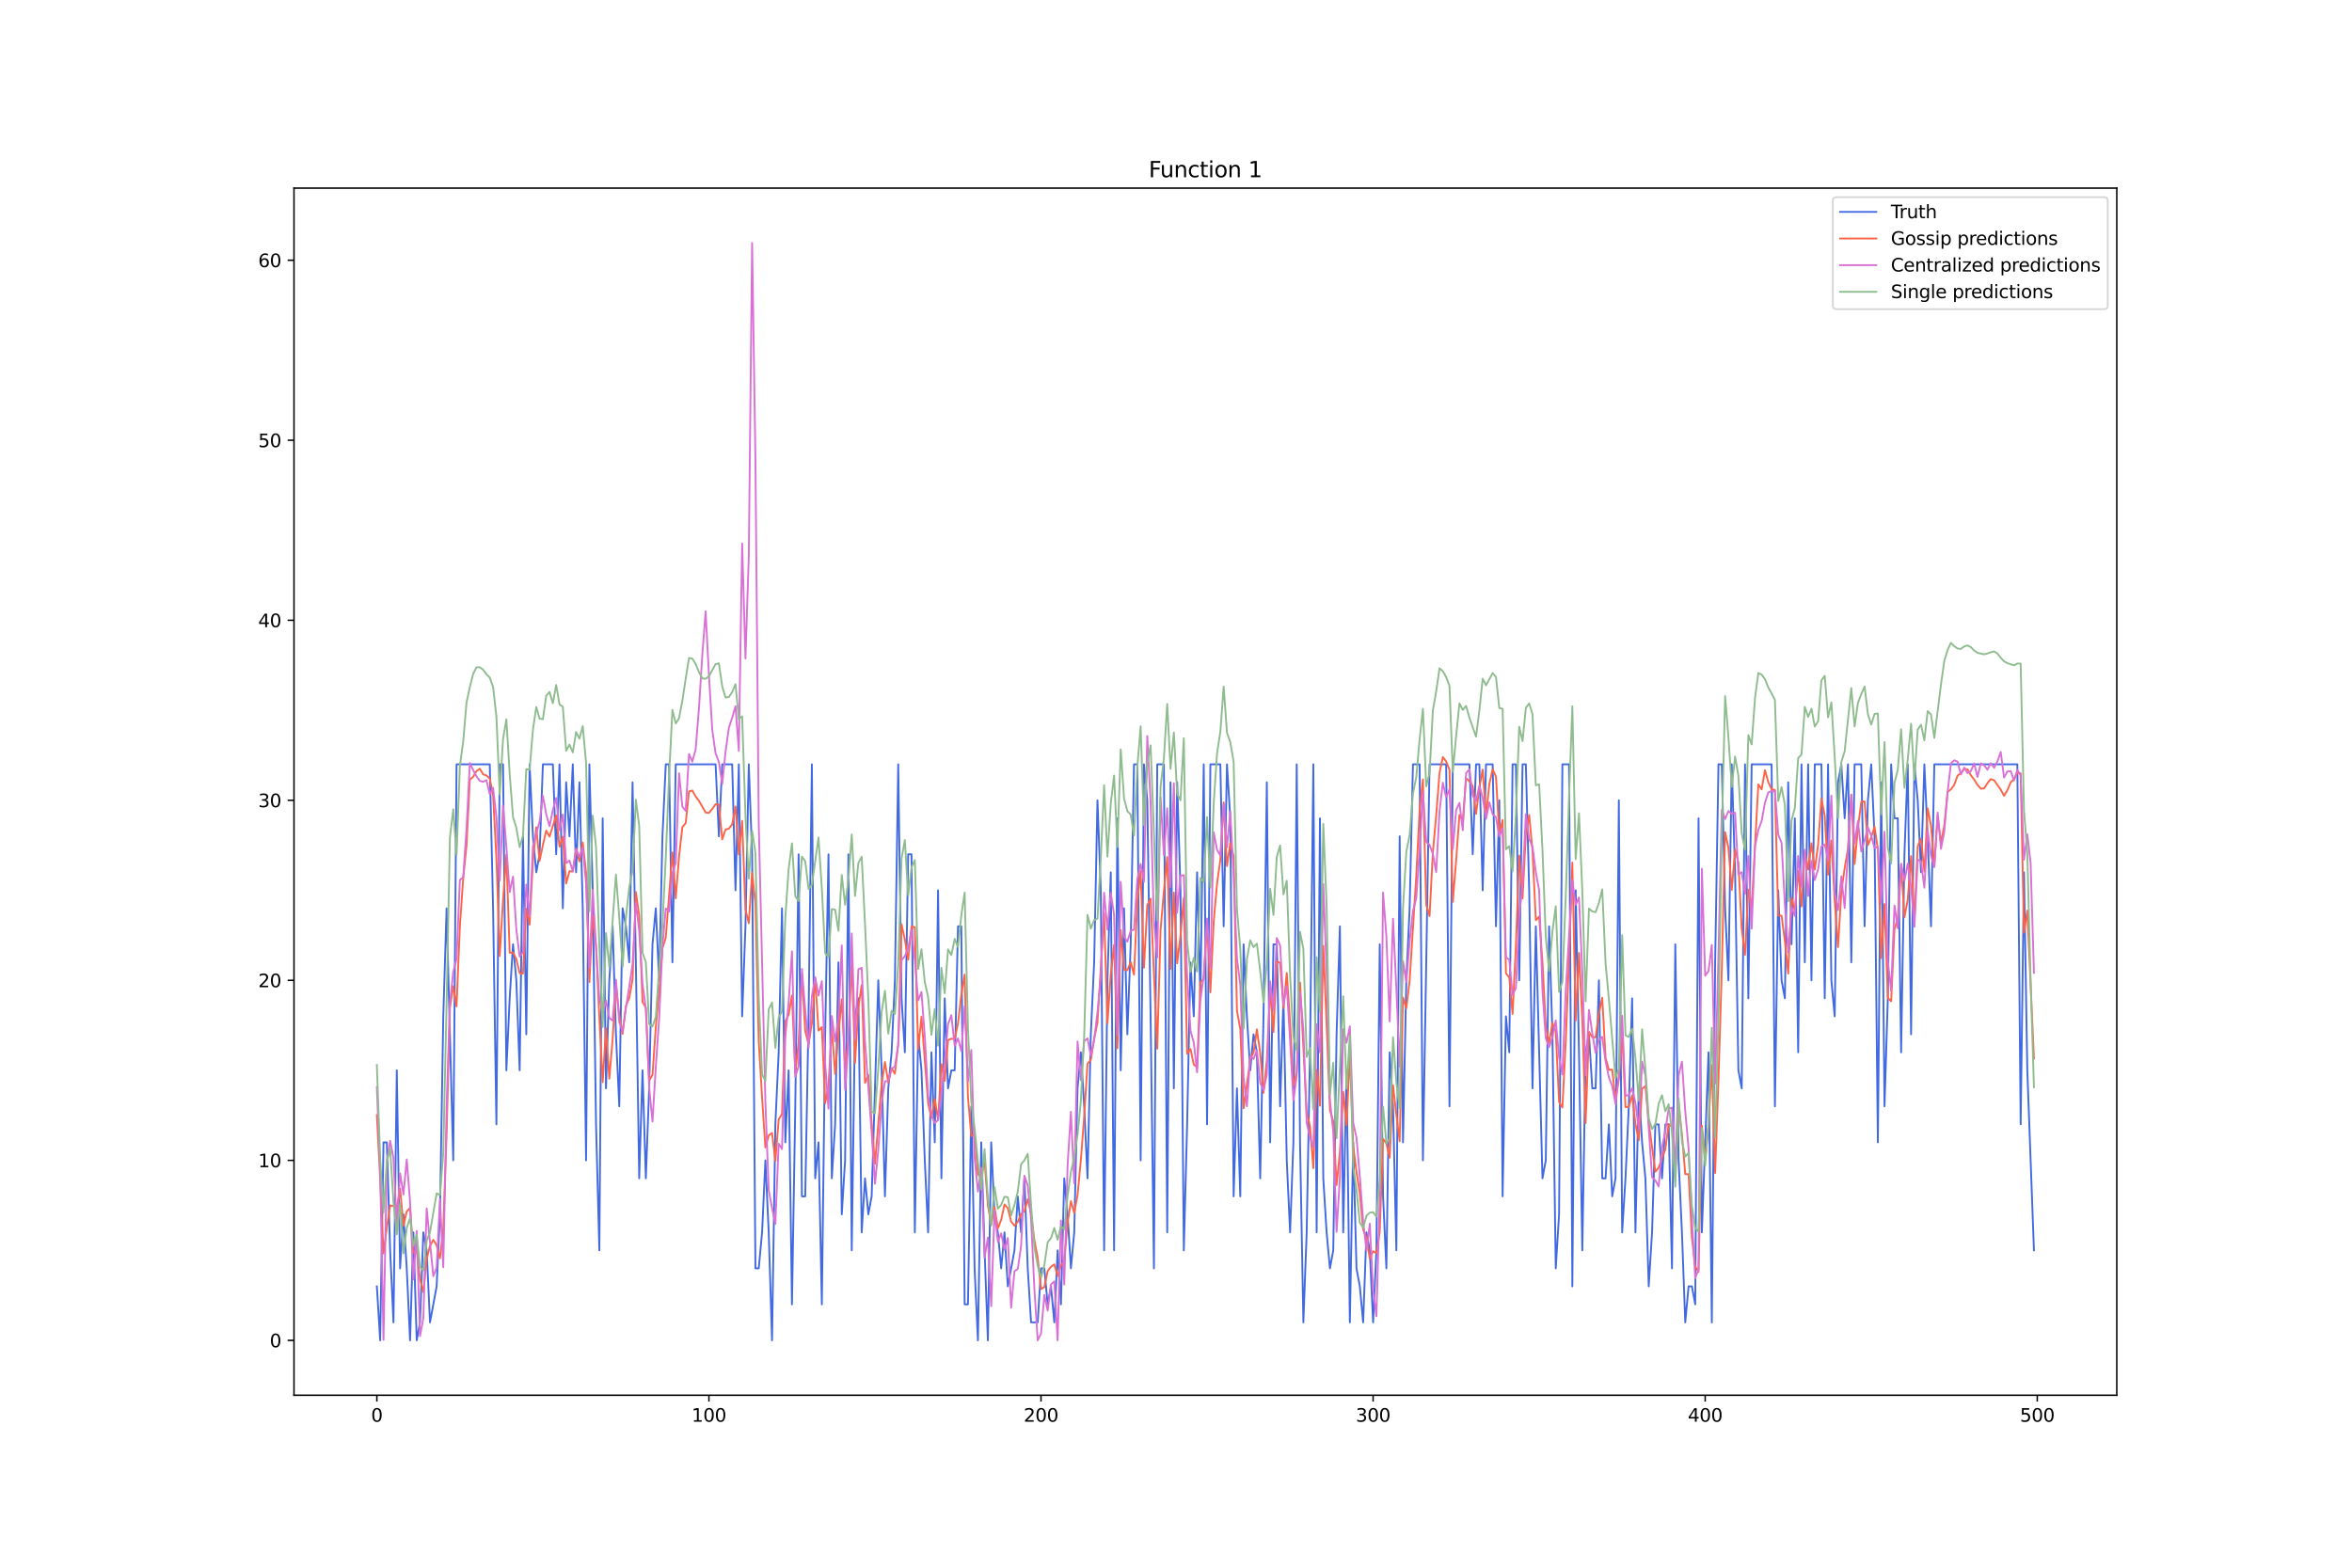 <?xml version="1.0" encoding="utf-8" standalone="no"?>
<!DOCTYPE svg PUBLIC "-//W3C//DTD SVG 1.1//EN"
  "http://www.w3.org/Graphics/SVG/1.1/DTD/svg11.dtd">
<svg xmlns:xlink="http://www.w3.org/1999/xlink" width="1296pt" height="864pt" viewBox="0 0 1296 864" xmlns="http://www.w3.org/2000/svg" version="1.1">
 <defs>
  <style type="text/css">*{stroke-linejoin: round; stroke-linecap: butt}</style>
 </defs>
 <g id="figure_1">
  <g id="patch_1">
   <path d="M 0 864 
L 1296 864 
L 1296 0 
L 0 0 
z
" style="fill: #ffffff"/>
  </g>
  <g id="axes_1">
   <g id="patch_2">
    <path d="M 162 768.96 
L 1166.4 768.96 
L 1166.4 103.68 
L 162 103.68 
z
" style="fill: #ffffff"/>
   </g>
   <g id="matplotlib.axis_1">
    <g id="xtick_1">
     <g id="line2d_1">
      <defs>
       <path id="mcbf60f863b" d="M 0 0 
L 0 3.5 
" style="stroke: #000000; stroke-width: 0.8"/>
      </defs>
      <g>
       <use xlink:href="#mcbf60f863b" x="207.655" y="768.96" style="stroke: #000000; stroke-width: 0.8"/>
      </g>
     </g>
     <g id="text_1">
      <!-- 0 -->
      <g transform="translate(204.473 783.558) scale(0.1 -0.1)">
       <defs>
        <path id="DejaVuSans-30" d="M 2034 4250 
Q 1547 4250 1301 3770 
Q 1056 3291 1056 2328 
Q 1056 1369 1301 889 
Q 1547 409 2034 409 
Q 2525 409 2770 889 
Q 3016 1369 3016 2328 
Q 3016 3291 2770 3770 
Q 2525 4250 2034 4250 
z
M 2034 4750 
Q 2819 4750 3233 4129 
Q 3647 3509 3647 2328 
Q 3647 1150 3233 529 
Q 2819 -91 2034 -91 
Q 1250 -91 836 529 
Q 422 1150 422 2328 
Q 422 3509 836 4129 
Q 1250 4750 2034 4750 
z
" transform="scale(0.016)"/>
       </defs>
       <use xlink:href="#DejaVuSans-30"/>
      </g>
     </g>
    </g>
    <g id="xtick_2">
     <g id="line2d_2">
      <g>
       <use xlink:href="#mcbf60f863b" x="390.639" y="768.96" style="stroke: #000000; stroke-width: 0.8"/>
      </g>
     </g>
     <g id="text_2">
      <!-- 100 -->
      <g transform="translate(381.095 783.558) scale(0.1 -0.1)">
       <defs>
        <path id="DejaVuSans-31" d="M 794 531 
L 1825 531 
L 1825 4091 
L 703 3866 
L 703 4441 
L 1819 4666 
L 2450 4666 
L 2450 531 
L 3481 531 
L 3481 0 
L 794 0 
L 794 531 
z
" transform="scale(0.016)"/>
       </defs>
       <use xlink:href="#DejaVuSans-31"/>
       <use xlink:href="#DejaVuSans-30" x="63.623"/>
       <use xlink:href="#DejaVuSans-30" x="127.246"/>
      </g>
     </g>
    </g>
    <g id="xtick_3">
     <g id="line2d_3">
      <g>
       <use xlink:href="#mcbf60f863b" x="573.623" y="768.96" style="stroke: #000000; stroke-width: 0.8"/>
      </g>
     </g>
     <g id="text_3">
      <!-- 200 -->
      <g transform="translate(564.079 783.558) scale(0.1 -0.1)">
       <defs>
        <path id="DejaVuSans-32" d="M 1228 531 
L 3431 531 
L 3431 0 
L 469 0 
L 469 531 
Q 828 903 1448 1529 
Q 2069 2156 2228 2338 
Q 2531 2678 2651 2914 
Q 2772 3150 2772 3378 
Q 2772 3750 2511 3984 
Q 2250 4219 1831 4219 
Q 1534 4219 1204 4116 
Q 875 4013 500 3803 
L 500 4441 
Q 881 4594 1212 4672 
Q 1544 4750 1819 4750 
Q 2544 4750 2975 4387 
Q 3406 4025 3406 3419 
Q 3406 3131 3298 2873 
Q 3191 2616 2906 2266 
Q 2828 2175 2409 1742 
Q 1991 1309 1228 531 
z
" transform="scale(0.016)"/>
       </defs>
       <use xlink:href="#DejaVuSans-32"/>
       <use xlink:href="#DejaVuSans-30" x="63.623"/>
       <use xlink:href="#DejaVuSans-30" x="127.246"/>
      </g>
     </g>
    </g>
    <g id="xtick_4">
     <g id="line2d_4">
      <g>
       <use xlink:href="#mcbf60f863b" x="756.607" y="768.96" style="stroke: #000000; stroke-width: 0.8"/>
      </g>
     </g>
     <g id="text_4">
      <!-- 300 -->
      <g transform="translate(747.063 783.558) scale(0.1 -0.1)">
       <defs>
        <path id="DejaVuSans-33" d="M 2597 2516 
Q 3050 2419 3304 2112 
Q 3559 1806 3559 1356 
Q 3559 666 3084 287 
Q 2609 -91 1734 -91 
Q 1441 -91 1130 -33 
Q 819 25 488 141 
L 488 750 
Q 750 597 1062 519 
Q 1375 441 1716 441 
Q 2309 441 2620 675 
Q 2931 909 2931 1356 
Q 2931 1769 2642 2001 
Q 2353 2234 1838 2234 
L 1294 2234 
L 1294 2753 
L 1863 2753 
Q 2328 2753 2575 2939 
Q 2822 3125 2822 3475 
Q 2822 3834 2567 4026 
Q 2313 4219 1838 4219 
Q 1578 4219 1281 4162 
Q 984 4106 628 3988 
L 628 4550 
Q 988 4650 1302 4700 
Q 1616 4750 1894 4750 
Q 2613 4750 3031 4423 
Q 3450 4097 3450 3541 
Q 3450 3153 3228 2886 
Q 3006 2619 2597 2516 
z
" transform="scale(0.016)"/>
       </defs>
       <use xlink:href="#DejaVuSans-33"/>
       <use xlink:href="#DejaVuSans-30" x="63.623"/>
       <use xlink:href="#DejaVuSans-30" x="127.246"/>
      </g>
     </g>
    </g>
    <g id="xtick_5">
     <g id="line2d_5">
      <g>
       <use xlink:href="#mcbf60f863b" x="939.591" y="768.96" style="stroke: #000000; stroke-width: 0.8"/>
      </g>
     </g>
     <g id="text_5">
      <!-- 400 -->
      <g transform="translate(930.047 783.558) scale(0.1 -0.1)">
       <defs>
        <path id="DejaVuSans-34" d="M 2419 4116 
L 825 1625 
L 2419 1625 
L 2419 4116 
z
M 2253 4666 
L 3047 4666 
L 3047 1625 
L 3713 1625 
L 3713 1100 
L 3047 1100 
L 3047 0 
L 2419 0 
L 2419 1100 
L 313 1100 
L 313 1709 
L 2253 4666 
z
" transform="scale(0.016)"/>
       </defs>
       <use xlink:href="#DejaVuSans-34"/>
       <use xlink:href="#DejaVuSans-30" x="63.623"/>
       <use xlink:href="#DejaVuSans-30" x="127.246"/>
      </g>
     </g>
    </g>
    <g id="xtick_6">
     <g id="line2d_6">
      <g>
       <use xlink:href="#mcbf60f863b" x="1122.575" y="768.96" style="stroke: #000000; stroke-width: 0.8"/>
      </g>
     </g>
     <g id="text_6">
      <!-- 500 -->
      <g transform="translate(1113.032 783.558) scale(0.1 -0.1)">
       <defs>
        <path id="DejaVuSans-35" d="M 691 4666 
L 3169 4666 
L 3169 4134 
L 1269 4134 
L 1269 2991 
Q 1406 3038 1543 3061 
Q 1681 3084 1819 3084 
Q 2600 3084 3056 2656 
Q 3513 2228 3513 1497 
Q 3513 744 3044 326 
Q 2575 -91 1722 -91 
Q 1428 -91 1123 -41 
Q 819 9 494 109 
L 494 744 
Q 775 591 1075 516 
Q 1375 441 1709 441 
Q 2250 441 2565 725 
Q 2881 1009 2881 1497 
Q 2881 1984 2565 2268 
Q 2250 2553 1709 2553 
Q 1456 2553 1204 2497 
Q 953 2441 691 2322 
L 691 4666 
z
" transform="scale(0.016)"/>
       </defs>
       <use xlink:href="#DejaVuSans-35"/>
       <use xlink:href="#DejaVuSans-30" x="63.623"/>
       <use xlink:href="#DejaVuSans-30" x="127.246"/>
      </g>
     </g>
    </g>
   </g>
   <g id="matplotlib.axis_2">
    <g id="ytick_1">
     <g id="line2d_7">
      <defs>
       <path id="m502f77b3e2" d="M 0 0 
L -3.5 0 
" style="stroke: #000000; stroke-width: 0.8"/>
      </defs>
      <g>
       <use xlink:href="#m502f77b3e2" x="162" y="738.72" style="stroke: #000000; stroke-width: 0.8"/>
      </g>
     </g>
     <g id="text_7">
      <!-- 0 -->
      <g transform="translate(148.637 742.519) scale(0.1 -0.1)">
       <use xlink:href="#DejaVuSans-30"/>
      </g>
     </g>
    </g>
    <g id="ytick_2">
     <g id="line2d_8">
      <g>
       <use xlink:href="#m502f77b3e2" x="162" y="639.504" style="stroke: #000000; stroke-width: 0.8"/>
      </g>
     </g>
     <g id="text_8">
      <!-- 10 -->
      <g transform="translate(142.275 643.303) scale(0.1 -0.1)">
       <use xlink:href="#DejaVuSans-31"/>
       <use xlink:href="#DejaVuSans-30" x="63.623"/>
      </g>
     </g>
    </g>
    <g id="ytick_3">
     <g id="line2d_9">
      <g>
       <use xlink:href="#m502f77b3e2" x="162" y="540.288" style="stroke: #000000; stroke-width: 0.8"/>
      </g>
     </g>
     <g id="text_9">
      <!-- 20 -->
      <g transform="translate(142.275 544.087) scale(0.1 -0.1)">
       <use xlink:href="#DejaVuSans-32"/>
       <use xlink:href="#DejaVuSans-30" x="63.623"/>
      </g>
     </g>
    </g>
    <g id="ytick_4">
     <g id="line2d_10">
      <g>
       <use xlink:href="#m502f77b3e2" x="162" y="441.072" style="stroke: #000000; stroke-width: 0.8"/>
      </g>
     </g>
     <g id="text_10">
      <!-- 30 -->
      <g transform="translate(142.275 444.871) scale(0.1 -0.1)">
       <use xlink:href="#DejaVuSans-33"/>
       <use xlink:href="#DejaVuSans-30" x="63.623"/>
      </g>
     </g>
    </g>
    <g id="ytick_5">
     <g id="line2d_11">
      <g>
       <use xlink:href="#m502f77b3e2" x="162" y="341.856" style="stroke: #000000; stroke-width: 0.8"/>
      </g>
     </g>
     <g id="text_11">
      <!-- 40 -->
      <g transform="translate(142.275 345.655) scale(0.1 -0.1)">
       <use xlink:href="#DejaVuSans-34"/>
       <use xlink:href="#DejaVuSans-30" x="63.623"/>
      </g>
     </g>
    </g>
    <g id="ytick_6">
     <g id="line2d_12">
      <g>
       <use xlink:href="#m502f77b3e2" x="162" y="242.64" style="stroke: #000000; stroke-width: 0.8"/>
      </g>
     </g>
     <g id="text_12">
      <!-- 50 -->
      <g transform="translate(142.275 246.439) scale(0.1 -0.1)">
       <use xlink:href="#DejaVuSans-35"/>
       <use xlink:href="#DejaVuSans-30" x="63.623"/>
      </g>
     </g>
    </g>
    <g id="ytick_7">
     <g id="line2d_13">
      <g>
       <use xlink:href="#m502f77b3e2" x="162" y="143.424" style="stroke: #000000; stroke-width: 0.8"/>
      </g>
     </g>
     <g id="text_13">
      <!-- 60 -->
      <g transform="translate(142.275 147.223) scale(0.1 -0.1)">
       <defs>
        <path id="DejaVuSans-36" d="M 2113 2584 
Q 1688 2584 1439 2293 
Q 1191 2003 1191 1497 
Q 1191 994 1439 701 
Q 1688 409 2113 409 
Q 2538 409 2786 701 
Q 3034 994 3034 1497 
Q 3034 2003 2786 2293 
Q 2538 2584 2113 2584 
z
M 3366 4563 
L 3366 3988 
Q 3128 4100 2886 4159 
Q 2644 4219 2406 4219 
Q 1781 4219 1451 3797 
Q 1122 3375 1075 2522 
Q 1259 2794 1537 2939 
Q 1816 3084 2150 3084 
Q 2853 3084 3261 2657 
Q 3669 2231 3669 1497 
Q 3669 778 3244 343 
Q 2819 -91 2113 -91 
Q 1303 -91 875 529 
Q 447 1150 447 2328 
Q 447 3434 972 4092 
Q 1497 4750 2381 4750 
Q 2619 4750 2861 4703 
Q 3103 4656 3366 4563 
z
" transform="scale(0.016)"/>
       </defs>
       <use xlink:href="#DejaVuSans-36"/>
       <use xlink:href="#DejaVuSans-30" x="63.623"/>
      </g>
     </g>
    </g>
   </g>
   <g id="line2d_14">
    <path d="M 207.655 708.955 
L 209.484 738.72 
L 211.314 629.582 
L 213.144 629.582 
L 214.974 689.112 
L 216.804 728.798 
L 218.634 589.896 
L 220.463 699.034 
L 222.293 669.269 
L 224.123 699.034 
L 225.953 738.72 
L 227.783 679.19 
L 229.613 738.72 
L 231.442 728.798 
L 233.272 679.19 
L 235.102 689.112 
L 236.932 728.798 
L 240.592 708.955 
L 242.422 669.269 
L 244.251 560.131 
L 246.081 500.602 
L 249.741 639.504 
L 251.571 421.229 
L 269.869 421.229 
L 271.699 500.602 
L 273.529 619.661 
L 275.359 421.229 
L 277.189 421.229 
L 279.018 589.896 
L 280.848 550.21 
L 282.678 520.445 
L 284.508 540.288 
L 286.338 589.896 
L 288.168 460.915 
L 289.997 570.053 
L 291.827 421.229 
L 293.657 460.915 
L 295.487 480.758 
L 297.317 470.837 
L 299.147 421.229 
L 304.636 421.229 
L 306.466 470.837 
L 308.296 421.229 
L 310.126 500.602 
L 311.956 431.15 
L 313.785 460.915 
L 315.615 421.229 
L 317.445 480.758 
L 319.275 431.15 
L 321.105 500.602 
L 322.935 639.504 
L 324.764 421.229 
L 326.594 490.68 
L 328.424 619.661 
L 330.254 689.112 
L 332.084 450.994 
L 333.914 599.818 
L 335.743 540.288 
L 337.573 510.523 
L 339.403 570.053 
L 341.233 609.739 
L 343.063 500.602 
L 344.893 510.523 
L 346.723 530.366 
L 348.552 431.15 
L 350.382 530.366 
L 352.212 649.426 
L 354.042 589.896 
L 355.872 649.426 
L 357.702 599.818 
L 359.531 520.445 
L 361.361 500.602 
L 363.191 540.288 
L 365.021 460.915 
L 366.851 421.229 
L 368.681 421.229 
L 370.51 530.366 
L 372.34 421.229 
L 394.298 421.229 
L 396.128 460.915 
L 397.958 421.229 
L 403.448 421.229 
L 405.277 490.68 
L 407.107 421.229 
L 408.937 560.131 
L 410.767 510.523 
L 412.597 421.229 
L 414.427 470.837 
L 416.256 699.034 
L 418.086 699.034 
L 419.916 679.19 
L 421.746 639.504 
L 423.576 679.19 
L 425.406 738.72 
L 427.236 619.661 
L 429.065 579.974 
L 430.895 500.602 
L 432.725 629.582 
L 434.555 589.896 
L 436.385 718.877 
L 438.215 609.739 
L 440.044 470.837 
L 441.874 659.347 
L 443.704 659.347 
L 445.534 560.131 
L 447.364 421.229 
L 449.194 649.426 
L 451.023 629.582 
L 452.853 718.877 
L 454.683 570.053 
L 456.513 470.837 
L 458.343 649.426 
L 460.173 619.661 
L 462.003 530.366 
L 463.832 669.269 
L 465.662 639.504 
L 467.492 470.837 
L 469.322 689.112 
L 471.152 560.131 
L 472.982 550.21 
L 474.811 679.19 
L 476.641 649.426 
L 478.471 669.269 
L 480.301 659.347 
L 483.961 540.288 
L 485.79 589.896 
L 487.62 659.347 
L 489.45 599.818 
L 491.28 579.974 
L 493.11 540.288 
L 494.94 421.229 
L 496.77 550.21 
L 498.599 579.974 
L 500.429 470.837 
L 502.259 470.837 
L 504.089 679.19 
L 505.919 570.053 
L 507.749 589.896 
L 509.578 639.504 
L 511.408 679.19 
L 513.238 579.974 
L 515.068 629.582 
L 516.898 490.68 
L 518.728 649.426 
L 520.557 550.21 
L 522.387 599.818 
L 524.217 589.896 
L 526.047 589.896 
L 527.877 510.523 
L 529.707 510.523 
L 531.536 718.877 
L 533.366 718.877 
L 535.196 609.739 
L 537.026 699.034 
L 538.856 738.72 
L 540.686 629.582 
L 542.516 689.112 
L 544.345 738.72 
L 546.175 629.582 
L 548.005 669.269 
L 549.835 679.19 
L 551.665 699.034 
L 553.495 679.19 
L 555.324 708.955 
L 558.984 689.112 
L 560.814 659.347 
L 562.644 679.19 
L 564.474 649.426 
L 566.303 699.034 
L 568.133 728.798 
L 571.793 728.798 
L 573.623 699.034 
L 575.453 699.034 
L 577.283 718.877 
L 579.112 708.955 
L 580.942 728.798 
L 582.772 689.112 
L 584.602 718.877 
L 586.432 649.426 
L 588.262 669.269 
L 590.091 699.034 
L 591.921 679.19 
L 593.751 599.818 
L 595.581 579.974 
L 597.411 609.739 
L 599.241 649.426 
L 601.07 570.053 
L 602.9 530.366 
L 604.73 441.072 
L 606.56 490.68 
L 608.39 689.112 
L 610.22 540.288 
L 612.05 480.758 
L 613.879 689.112 
L 615.709 450.994 
L 617.539 589.896 
L 619.369 500.602 
L 621.199 570.053 
L 623.029 520.445 
L 624.858 421.229 
L 626.688 421.229 
L 628.518 639.504 
L 630.348 421.229 
L 632.178 441.072 
L 634.008 560.131 
L 635.837 699.034 
L 637.667 421.229 
L 641.327 421.229 
L 643.157 679.19 
L 644.987 431.15 
L 646.817 599.818 
L 648.646 431.15 
L 650.476 490.68 
L 652.306 689.112 
L 654.136 619.661 
L 655.966 530.366 
L 657.796 560.131 
L 659.625 480.758 
L 661.455 550.21 
L 663.285 421.229 
L 665.115 619.661 
L 666.945 421.229 
L 672.434 421.229 
L 674.264 510.523 
L 676.094 421.229 
L 677.924 450.994 
L 679.754 659.347 
L 681.583 599.818 
L 683.413 659.347 
L 685.243 520.445 
L 687.073 560.131 
L 688.903 589.896 
L 690.733 570.053 
L 692.563 579.974 
L 694.392 649.426 
L 696.222 560.131 
L 698.052 431.15 
L 699.882 629.582 
L 701.712 520.445 
L 703.542 520.445 
L 705.371 609.739 
L 707.201 550.21 
L 709.031 639.504 
L 710.861 679.19 
L 712.691 629.582 
L 714.521 421.229 
L 716.35 629.582 
L 718.18 728.798 
L 720.01 679.19 
L 721.84 579.974 
L 723.67 421.229 
L 725.5 679.19 
L 727.33 450.994 
L 729.159 649.426 
L 730.989 679.19 
L 732.819 699.034 
L 734.649 689.112 
L 736.479 570.053 
L 738.309 510.523 
L 740.138 679.19 
L 741.968 589.896 
L 743.798 728.798 
L 745.628 629.582 
L 747.458 699.034 
L 749.288 708.955 
L 751.117 728.798 
L 752.947 679.19 
L 754.777 689.112 
L 756.607 728.798 
L 758.437 689.112 
L 760.267 520.445 
L 762.097 659.347 
L 763.926 699.034 
L 765.756 579.974 
L 767.586 609.739 
L 769.416 689.112 
L 771.246 460.915 
L 773.076 629.582 
L 774.905 540.288 
L 776.735 500.602 
L 778.565 421.229 
L 782.225 421.229 
L 784.055 639.504 
L 787.714 421.229 
L 796.864 421.229 
L 798.693 609.739 
L 800.523 421.229 
L 809.672 421.229 
L 811.502 470.837 
L 813.332 421.229 
L 815.162 421.229 
L 816.992 490.68 
L 818.822 421.229 
L 822.481 421.229 
L 824.311 510.523 
L 826.141 441.072 
L 827.971 659.347 
L 829.801 560.131 
L 831.63 579.974 
L 833.46 421.229 
L 835.29 421.229 
L 837.12 540.288 
L 838.95 421.229 
L 840.78 421.229 
L 842.61 490.68 
L 844.439 599.818 
L 846.269 510.523 
L 849.929 649.426 
L 851.759 639.504 
L 853.589 510.523 
L 855.418 570.053 
L 857.248 699.034 
L 859.078 669.269 
L 860.908 421.229 
L 864.568 421.229 
L 866.397 708.955 
L 868.227 490.68 
L 870.057 579.974 
L 871.887 689.112 
L 873.717 579.974 
L 875.547 570.053 
L 877.377 599.818 
L 879.206 599.818 
L 881.036 540.288 
L 882.866 649.426 
L 884.696 649.426 
L 886.526 619.661 
L 888.356 659.347 
L 890.185 649.426 
L 892.015 441.072 
L 893.845 679.19 
L 895.675 649.426 
L 897.505 609.739 
L 899.335 550.21 
L 901.164 679.19 
L 902.994 599.818 
L 904.824 629.582 
L 906.654 649.426 
L 908.484 708.955 
L 910.314 679.19 
L 912.144 619.661 
L 913.973 619.661 
L 915.803 649.426 
L 917.633 619.661 
L 919.463 619.661 
L 921.293 699.034 
L 923.123 520.445 
L 924.952 639.504 
L 926.782 679.19 
L 928.612 728.798 
L 930.442 708.955 
L 932.272 708.955 
L 934.102 718.877 
L 935.931 450.994 
L 937.761 679.19 
L 941.421 579.974 
L 943.251 728.798 
L 945.081 530.366 
L 946.911 421.229 
L 948.74 421.229 
L 950.57 500.602 
L 952.4 540.288 
L 954.23 421.229 
L 956.06 480.758 
L 957.89 589.896 
L 959.719 599.818 
L 961.549 421.229 
L 963.379 550.21 
L 965.209 421.229 
L 976.188 421.229 
L 978.018 609.739 
L 979.848 490.68 
L 981.678 540.288 
L 983.507 550.21 
L 985.337 431.15 
L 987.167 520.445 
L 988.997 450.994 
L 990.827 579.974 
L 992.657 421.229 
L 994.486 530.366 
L 996.316 421.229 
L 998.146 540.288 
L 999.976 421.229 
L 1003.636 421.229 
L 1005.465 550.21 
L 1007.295 421.229 
L 1009.125 540.288 
L 1010.955 560.131 
L 1012.785 431.15 
L 1014.615 421.229 
L 1016.444 450.994 
L 1018.274 421.229 
L 1020.104 530.366 
L 1021.934 421.229 
L 1025.594 421.229 
L 1027.424 510.523 
L 1029.253 441.072 
L 1031.083 421.229 
L 1032.913 460.915 
L 1034.743 629.582 
L 1036.573 431.15 
L 1038.403 609.739 
L 1040.232 550.21 
L 1042.062 421.229 
L 1043.892 450.994 
L 1045.722 450.994 
L 1047.552 579.974 
L 1049.382 470.837 
L 1051.211 421.229 
L 1053.041 570.053 
L 1054.871 421.229 
L 1056.701 441.072 
L 1058.531 480.758 
L 1060.361 421.229 
L 1062.191 460.915 
L 1064.02 510.523 
L 1065.85 421.229 
L 1111.596 421.229 
L 1113.426 619.661 
L 1115.256 480.758 
L 1117.086 589.896 
L 1120.745 689.112 
L 1120.745 689.112 
" clip-path="url(#paa449680e5)" style="fill: none; stroke: #4169e1; stroke-linecap: square"/>
   </g>
   <g id="line2d_15">
    <path d="M 207.655 614.547 
L 209.484 649.629 
L 211.314 690.83 
L 213.144 676.743 
L 214.974 664.358 
L 216.804 664.707 
L 218.634 665.681 
L 220.463 655.169 
L 222.293 675.47 
L 224.123 667.717 
L 225.953 665.64 
L 227.783 690.462 
L 229.613 688.999 
L 231.442 704.911 
L 233.272 712.081 
L 235.102 693.815 
L 236.932 686.619 
L 238.762 683.312 
L 240.592 686.287 
L 242.422 693.453 
L 244.251 676.868 
L 246.081 624.831 
L 247.911 555.342 
L 249.741 543.499 
L 251.571 554.636 
L 253.401 510.386 
L 255.23 484.168 
L 257.06 466.218 
L 258.89 429.59 
L 260.72 428.147 
L 262.55 424.963 
L 264.38 423.661 
L 266.209 426.752 
L 268.039 427.398 
L 269.869 429.022 
L 271.699 438.34 
L 273.529 472.621 
L 275.359 526.889 
L 277.189 496.034 
L 279.018 470.986 
L 280.848 525.093 
L 282.678 524.97 
L 284.508 528.602 
L 286.338 536.327 
L 288.168 536.568 
L 289.997 500.851 
L 291.827 509.579 
L 293.657 474.356 
L 295.487 455.957 
L 297.317 474.537 
L 299.147 465.665 
L 300.976 457.742 
L 302.806 461.093 
L 306.466 449.392 
L 308.296 466.627 
L 310.126 461.081 
L 311.956 486.97 
L 313.785 480.127 
L 315.615 480.353 
L 317.445 467.63 
L 319.275 474.762 
L 321.105 464.36 
L 322.935 480.867 
L 324.764 541.242 
L 326.594 504.797 
L 328.424 521.064 
L 330.254 561.075 
L 332.084 596.417 
L 333.914 566.684 
L 335.743 594.531 
L 337.573 572.556 
L 339.403 542.607 
L 341.233 559.646 
L 343.063 569.771 
L 344.893 554.395 
L 346.723 550.067 
L 348.552 539.857 
L 350.382 491.61 
L 352.212 504.585 
L 354.042 552.126 
L 355.872 555.423 
L 357.702 595.549 
L 359.531 592.398 
L 361.361 566.087 
L 363.191 546.243 
L 365.021 522.595 
L 366.851 516.804 
L 370.51 469.839 
L 372.34 495.118 
L 374.17 472.049 
L 376 455.859 
L 377.83 453.69 
L 379.66 436.198 
L 381.489 435.649 
L 383.319 438.961 
L 385.149 441.389 
L 388.809 447.814 
L 390.639 448.036 
L 392.469 445.842 
L 394.298 443.229 
L 396.128 443.445 
L 397.958 462.577 
L 399.788 457.129 
L 401.618 456.686 
L 403.448 454.341 
L 405.277 444.451 
L 407.107 470.958 
L 408.937 452.393 
L 410.767 501.273 
L 412.597 508.83 
L 414.427 480.962 
L 416.256 497.92 
L 418.086 574.206 
L 419.916 604.892 
L 421.746 632.402 
L 423.576 625.773 
L 425.406 624.415 
L 427.236 639.836 
L 429.065 616.951 
L 430.895 613.93 
L 432.725 562.848 
L 434.555 559.275 
L 436.385 548.687 
L 438.215 591.156 
L 440.044 574.718 
L 441.874 536.995 
L 443.704 568.361 
L 445.534 575.568 
L 447.364 563.786 
L 449.194 539.323 
L 451.023 568.036 
L 452.853 566.078 
L 454.683 608.025 
L 456.513 598.498 
L 458.343 566.506 
L 460.173 591.841 
L 462.003 569.464 
L 463.832 550.751 
L 465.662 588.564 
L 467.492 573.798 
L 469.322 528.864 
L 471.152 585.835 
L 472.982 555.047 
L 474.811 542.942 
L 476.641 596.798 
L 478.471 592.454 
L 480.301 619.314 
L 482.131 641.408 
L 485.79 597.392 
L 487.62 585.327 
L 489.45 596.665 
L 491.28 588.728 
L 493.11 591.813 
L 494.94 575.414 
L 496.77 509.49 
L 498.599 517.797 
L 500.429 528.907 
L 502.259 510.612 
L 504.089 511.01 
L 505.919 578.482 
L 507.749 560.371 
L 511.408 608.048 
L 513.238 616.178 
L 515.068 605.677 
L 516.898 617.216 
L 518.728 586.517 
L 520.557 595.719 
L 522.387 573.229 
L 524.217 572.467 
L 526.047 572.53 
L 527.877 564.049 
L 529.707 548.109 
L 531.536 537.144 
L 533.366 604.636 
L 535.196 626.113 
L 537.026 625.213 
L 538.856 647.302 
L 540.686 648.862 
L 542.516 639.644 
L 544.345 664.318 
L 546.175 675.071 
L 548.005 665.279 
L 549.835 676.995 
L 551.665 672.321 
L 553.495 663.79 
L 555.324 665.868 
L 557.154 673.181 
L 558.984 675.53 
L 560.814 673.435 
L 562.644 669.11 
L 564.474 667.525 
L 566.303 660.938 
L 568.133 668.677 
L 569.963 683.447 
L 571.793 693.112 
L 573.623 710.429 
L 575.453 709.394 
L 577.283 700.514 
L 579.112 698.164 
L 580.942 696.831 
L 582.772 703.225 
L 584.602 697.542 
L 586.432 694.788 
L 588.262 674.009 
L 590.091 661.985 
L 591.921 668.459 
L 593.751 658.692 
L 595.581 639.22 
L 597.411 615.244 
L 599.241 586.236 
L 601.07 584.2 
L 602.9 572.543 
L 604.73 563.56 
L 608.39 503.299 
L 610.22 564.066 
L 612.05 536.994 
L 613.879 520.716 
L 615.709 577.727 
L 617.539 512.586 
L 619.369 534.359 
L 621.199 534.754 
L 623.029 530.326 
L 624.858 537.21 
L 626.688 496.506 
L 628.518 480.082 
L 630.348 533.35 
L 632.178 498.83 
L 634.008 495.37 
L 637.667 578.01 
L 639.497 512.515 
L 641.327 491.025 
L 643.157 472.297 
L 644.987 534.028 
L 646.817 491.94 
L 648.646 530.93 
L 650.476 515.716 
L 652.306 494.683 
L 654.136 580.776 
L 655.966 578.106 
L 657.796 586.666 
L 659.625 588.259 
L 661.455 541.292 
L 663.285 539.81 
L 665.115 508.644 
L 666.945 546.915 
L 668.775 507.778 
L 670.604 487.138 
L 672.434 473.836 
L 674.264 442.225 
L 676.094 477.3 
L 677.924 464.587 
L 679.754 471.854 
L 681.583 557.008 
L 683.413 566.989 
L 685.243 610.811 
L 687.073 597.921 
L 688.903 583.602 
L 690.733 580.032 
L 692.563 567.298 
L 694.392 580.217 
L 696.222 602.294 
L 698.052 584.218 
L 699.882 545.563 
L 701.712 568.782 
L 703.542 529.841 
L 705.371 530.72 
L 707.201 555.608 
L 709.031 536.265 
L 710.861 563.603 
L 712.691 598.236 
L 714.521 591.095 
L 716.35 541.526 
L 720.01 612.871 
L 721.84 620.74 
L 723.67 643.816 
L 725.5 589.714 
L 727.33 609.392 
L 729.159 521.331 
L 730.989 564.281 
L 732.819 611.908 
L 734.649 618.01 
L 736.479 653.097 
L 738.309 634.974 
L 740.138 601.756 
L 741.968 620.133 
L 743.798 580.898 
L 745.628 631.467 
L 747.458 645.996 
L 749.288 657.576 
L 751.117 677.596 
L 752.947 682.145 
L 754.777 693.611 
L 756.607 689.596 
L 758.437 690.65 
L 760.267 678.803 
L 762.097 627.686 
L 763.926 630.18 
L 765.756 638.057 
L 767.586 598.157 
L 769.416 614.357 
L 771.246 629.032 
L 773.076 549.755 
L 774.905 555.673 
L 776.735 540.544 
L 780.395 482.701 
L 782.225 446.79 
L 784.055 429.551 
L 785.884 498.658 
L 787.714 504.899 
L 789.544 469.653 
L 791.374 449.355 
L 793.204 426.034 
L 795.034 417.255 
L 796.864 419.628 
L 798.693 424.274 
L 800.523 497.042 
L 802.353 474.379 
L 804.183 449.125 
L 806.013 452.146 
L 807.843 428.886 
L 809.672 430.547 
L 811.502 433.212 
L 813.332 448.506 
L 815.162 434.074 
L 816.992 424.087 
L 818.822 449.77 
L 820.651 432.169 
L 822.481 423.962 
L 824.311 428.051 
L 826.141 459.673 
L 827.971 451.902 
L 829.801 536.348 
L 831.63 538.769 
L 833.46 558.883 
L 835.29 521.323 
L 837.12 471.528 
L 838.95 495.176 
L 840.78 460.094 
L 842.61 449.181 
L 844.439 468.93 
L 846.269 507.138 
L 848.099 505.197 
L 849.929 530.167 
L 851.759 565.694 
L 853.589 574.749 
L 855.418 563.741 
L 857.248 568.391 
L 859.078 607.313 
L 860.908 610.398 
L 862.738 574.38 
L 864.568 528.538 
L 866.397 475.406 
L 868.227 562.471 
L 870.057 525.212 
L 871.887 561.683 
L 873.717 618.951 
L 875.547 568.65 
L 877.377 571.699 
L 879.206 571.657 
L 881.036 558.629 
L 882.866 549.901 
L 884.696 583.014 
L 886.526 589.644 
L 888.356 589.483 
L 890.185 606.304 
L 892.015 594.8 
L 893.845 569.145 
L 895.675 610.173 
L 897.505 609.96 
L 899.335 603.664 
L 901.164 619.431 
L 902.994 628.409 
L 904.824 600.056 
L 906.654 598.559 
L 908.484 618.581 
L 912.144 645.778 
L 913.973 643.466 
L 915.803 638.269 
L 917.633 633.408 
L 919.463 619.56 
L 921.293 620.952 
L 923.123 647.144 
L 924.952 608.355 
L 926.782 625.294 
L 928.612 647.108 
L 930.442 647.109 
L 932.272 682.129 
L 934.102 697.941 
L 935.931 701.043 
L 937.761 620.367 
L 939.591 639.224 
L 941.421 620.224 
L 943.251 587.013 
L 945.081 646.541 
L 946.911 594.821 
L 948.74 534.758 
L 950.57 458.636 
L 952.4 467.282 
L 954.23 490.424 
L 956.06 468.258 
L 957.89 475.276 
L 959.719 511.895 
L 961.549 526.286 
L 963.379 490.245 
L 965.209 500.058 
L 968.869 432.289 
L 970.698 435.053 
L 972.528 424.449 
L 974.358 431.02 
L 976.188 434.912 
L 978.018 435.432 
L 979.848 504.532 
L 981.678 504.666 
L 983.507 518.679 
L 985.337 536.589 
L 987.167 494.83 
L 988.997 501.93 
L 990.827 480.009 
L 992.657 499.496 
L 994.486 469.278 
L 996.316 479.169 
L 998.146 464.72 
L 999.976 479.174 
L 1001.806 465.742 
L 1003.636 440.172 
L 1005.465 449.433 
L 1007.295 482.057 
L 1009.125 463.195 
L 1010.955 496.603 
L 1012.785 521.981 
L 1014.615 491.472 
L 1016.444 478.45 
L 1018.274 467.727 
L 1020.104 437.91 
L 1021.934 476.174 
L 1023.764 456.265 
L 1025.594 441.895 
L 1027.424 441.73 
L 1029.253 465.775 
L 1031.083 461.363 
L 1032.913 455.651 
L 1034.743 468.049 
L 1036.573 528.085 
L 1038.403 498.247 
L 1040.232 550.053 
L 1042.062 551.813 
L 1043.892 512.151 
L 1045.722 506.219 
L 1047.552 476.63 
L 1049.382 505.502 
L 1051.211 495.782 
L 1053.041 471.766 
L 1054.871 507.491 
L 1056.701 466.326 
L 1058.531 462.317 
L 1060.361 480.345 
L 1062.191 445.519 
L 1064.02 455.063 
L 1065.85 477.44 
L 1067.68 449.542 
L 1069.51 464.339 
L 1071.34 454.937 
L 1073.17 436.378 
L 1074.999 435.073 
L 1076.829 432.52 
L 1078.659 427.483 
L 1080.489 426.084 
L 1082.319 423.805 
L 1084.149 423.989 
L 1085.978 427.279 
L 1087.808 429.596 
L 1089.638 432.564 
L 1091.468 434.667 
L 1093.298 434.497 
L 1095.128 431.651 
L 1096.958 429.376 
L 1098.787 430.013 
L 1102.447 435.197 
L 1104.277 438.593 
L 1106.107 435.528 
L 1107.937 431.16 
L 1109.766 429.445 
L 1111.596 426.115 
L 1113.426 426.177 
L 1115.256 514.076 
L 1117.086 501.831 
L 1120.745 583.413 
L 1120.745 583.413 
" clip-path="url(#paa449680e5)" style="fill: none; stroke: #ff6347; stroke-linecap: square"/>
   </g>
   <g id="line2d_16">
    <path d="M 207.655 599.205 
L 209.484 645.847 
L 211.314 738.438 
L 213.144 640.453 
L 214.974 628.748 
L 216.804 638.333 
L 218.634 674.865 
L 220.463 646.683 
L 222.293 658.363 
L 224.123 638.976 
L 225.953 662.263 
L 227.783 705.157 
L 229.613 678.381 
L 231.442 736.369 
L 233.272 726.408 
L 235.102 665.942 
L 238.762 703.331 
L 240.592 698.69 
L 242.422 660.865 
L 244.251 698.402 
L 246.081 610.281 
L 247.911 552.899 
L 249.741 535.699 
L 251.571 528.336 
L 253.401 484.949 
L 255.23 483.57 
L 257.06 456.941 
L 258.89 420.515 
L 260.72 424.381 
L 262.55 427.87 
L 264.38 430.367 
L 266.209 430.859 
L 268.039 429.979 
L 269.869 437.784 
L 271.699 434.16 
L 273.529 450.307 
L 275.359 485.269 
L 277.189 443.941 
L 279.018 466.727 
L 280.848 491.647 
L 282.678 483.096 
L 284.508 512.256 
L 286.338 527.135 
L 288.168 524.87 
L 289.997 487.542 
L 291.827 504.949 
L 293.657 466.458 
L 297.317 452.757 
L 299.147 438.634 
L 300.976 448.717 
L 302.806 455.383 
L 304.636 446.418 
L 306.466 439.802 
L 308.296 457.507 
L 310.126 448.878 
L 311.956 475.687 
L 313.785 474.252 
L 315.615 480.221 
L 317.445 467.942 
L 319.275 472.203 
L 321.105 467.218 
L 322.935 486.629 
L 324.764 533.37 
L 326.594 490.287 
L 328.424 521.763 
L 330.254 550.356 
L 332.084 558.679 
L 333.914 551.437 
L 335.743 561.014 
L 337.573 562.506 
L 339.403 539.956 
L 341.233 563.361 
L 343.063 568.555 
L 344.893 555.52 
L 346.723 543.865 
L 348.552 531.428 
L 350.382 497.529 
L 352.212 512.993 
L 354.042 542.149 
L 355.872 555.824 
L 357.702 599.314 
L 359.531 618.134 
L 361.361 587.967 
L 363.191 561.584 
L 365.021 521.635 
L 366.851 500.676 
L 368.681 502.4 
L 370.51 481.232 
L 372.34 475.641 
L 374.17 426.168 
L 376 444.563 
L 377.83 446.878 
L 379.66 415.533 
L 381.489 419.769 
L 383.319 412.984 
L 385.149 390.313 
L 386.979 361.075 
L 388.809 336.909 
L 390.639 372.194 
L 392.469 402.226 
L 394.298 415.201 
L 396.128 419.965 
L 397.958 432.089 
L 399.788 414.4 
L 401.618 401.188 
L 403.448 395.49 
L 405.277 389.162 
L 407.107 413.769 
L 408.937 299.593 
L 410.767 362.935 
L 412.597 306.742 
L 414.427 133.92 
L 416.256 253.162 
L 418.086 453.841 
L 421.746 607.05 
L 423.576 656.063 
L 425.406 665.757 
L 427.236 674.584 
L 429.065 630.33 
L 430.895 633.271 
L 432.725 571.492 
L 434.555 552.526 
L 436.385 524.277 
L 438.215 593.428 
L 440.044 587.663 
L 441.874 534.011 
L 443.704 556.558 
L 445.534 577.467 
L 447.364 549.232 
L 449.194 538.529 
L 451.023 548.693 
L 452.853 540.741 
L 454.683 586.166 
L 456.513 611.023 
L 458.343 559.944 
L 460.173 573.978 
L 462.003 560.545 
L 463.832 521.071 
L 465.662 600.652 
L 467.492 574.157 
L 469.322 514.474 
L 471.152 572.537 
L 472.982 534.152 
L 474.811 533.408 
L 476.641 574.129 
L 480.301 624.323 
L 482.131 652.407 
L 483.961 633.767 
L 485.79 608.064 
L 487.62 596.017 
L 489.45 595.629 
L 491.28 588.958 
L 493.11 587.928 
L 494.94 575.746 
L 496.77 529.264 
L 498.599 526.986 
L 500.429 522.489 
L 502.259 512.498 
L 504.089 529.228 
L 505.919 551.381 
L 507.749 546.716 
L 509.578 571.003 
L 511.408 603.781 
L 513.238 614.322 
L 515.068 618.959 
L 516.898 617.305 
L 518.728 602.256 
L 520.557 584.934 
L 522.387 564.42 
L 524.217 559.453 
L 526.047 576.419 
L 527.877 572.289 
L 529.707 579.316 
L 531.536 554.535 
L 533.366 596.061 
L 535.196 578.662 
L 537.026 637.973 
L 538.856 656.727 
L 540.686 643.616 
L 542.516 693.094 
L 544.345 682.045 
L 546.175 719.905 
L 548.005 667.198 
L 549.835 684.381 
L 551.665 679.719 
L 553.495 688.804 
L 555.324 682.287 
L 557.154 720.675 
L 558.984 700.559 
L 560.814 699.372 
L 562.644 686.728 
L 564.474 647.947 
L 566.303 653.394 
L 568.133 671.775 
L 569.963 710.407 
L 571.793 738.72 
L 573.623 734.908 
L 575.453 713.668 
L 577.283 722.345 
L 579.112 707.859 
L 580.942 706.199 
L 582.772 738.72 
L 584.602 672.634 
L 586.432 707.929 
L 588.262 642.365 
L 590.091 612.702 
L 591.921 652.136 
L 593.751 573.993 
L 595.581 595.318 
L 597.411 573.726 
L 599.241 572.3 
L 601.07 582.005 
L 602.9 573.111 
L 604.73 557.881 
L 606.56 538.731 
L 608.39 492.003 
L 610.22 512.315 
L 612.05 492.053 
L 613.879 504.161 
L 615.709 570.466 
L 617.539 485.986 
L 619.369 516.22 
L 621.199 519.026 
L 623.029 512.956 
L 624.858 512.39 
L 626.688 484.551 
L 628.518 476.127 
L 630.348 486.044 
L 632.178 405.629 
L 634.008 442.376 
L 635.837 507.154 
L 637.667 527.677 
L 639.497 439.438 
L 641.327 471.347 
L 643.157 445.442 
L 644.987 488.896 
L 646.817 431.739 
L 648.646 502.951 
L 650.476 482.634 
L 652.306 482.297 
L 654.136 538.229 
L 655.966 568.011 
L 657.796 574.576 
L 659.625 590.975 
L 661.455 551.161 
L 663.285 537.571 
L 665.115 506.229 
L 666.945 533.486 
L 668.775 458.634 
L 670.604 468.378 
L 672.434 471.526 
L 674.264 443.143 
L 676.094 467.012 
L 677.924 447.408 
L 679.754 482.653 
L 681.583 528.212 
L 683.413 542.657 
L 685.243 594.172 
L 687.073 609.666 
L 688.903 582.173 
L 690.733 583.606 
L 692.563 578.917 
L 694.392 596.71 
L 696.222 600.855 
L 698.052 592.324 
L 699.882 540.848 
L 701.712 556.493 
L 703.542 516.963 
L 705.371 521.088 
L 707.201 553.744 
L 709.031 543.48 
L 710.861 573.44 
L 712.691 606.377 
L 714.521 592.987 
L 716.35 546.935 
L 718.18 567.43 
L 720.01 618.686 
L 721.84 627.052 
L 723.67 632.318 
L 725.5 564.51 
L 727.33 580.019 
L 729.159 487.252 
L 730.989 535.351 
L 732.819 606.248 
L 734.649 623.792 
L 736.479 678.901 
L 738.309 649.088 
L 740.138 567.231 
L 741.968 574.709 
L 743.798 565.661 
L 745.628 618.714 
L 747.458 627.007 
L 749.288 648.366 
L 751.117 673.146 
L 752.947 689.253 
L 754.777 674.421 
L 756.607 711.077 
L 758.437 725.42 
L 760.267 659.127 
L 762.097 491.908 
L 763.926 516.095 
L 765.756 562.966 
L 767.586 506.349 
L 769.416 544.749 
L 771.246 587.943 
L 773.076 529.819 
L 774.905 541.24 
L 776.735 519.03 
L 778.565 502.086 
L 780.395 494.963 
L 782.225 468.552 
L 784.055 436.104 
L 785.884 463.972 
L 787.714 465.638 
L 789.544 470.664 
L 791.374 480.626 
L 793.204 447.04 
L 795.034 431.356 
L 796.864 439.444 
L 798.693 434.954 
L 800.523 467.845 
L 802.353 446.411 
L 804.183 442.479 
L 806.013 457.588 
L 807.843 426.197 
L 809.672 423.904 
L 811.502 438.576 
L 813.332 441.568 
L 815.162 432.991 
L 816.992 439.646 
L 818.822 451.357 
L 820.651 442.214 
L 822.481 448.728 
L 824.311 450.47 
L 826.141 460.988 
L 827.971 456.513 
L 829.801 527.661 
L 831.63 528.853 
L 833.46 548.391 
L 835.29 544.498 
L 837.12 505.02 
L 838.95 487.093 
L 840.78 448.717 
L 842.61 462.421 
L 844.439 466.583 
L 846.269 480.695 
L 848.099 490.611 
L 849.929 546.192 
L 851.759 572.204 
L 853.589 577.089 
L 855.418 571.703 
L 857.248 562.363 
L 859.078 582.536 
L 860.908 592.222 
L 862.738 546.658 
L 866.397 485.076 
L 868.227 498.676 
L 870.057 494.645 
L 871.887 536.192 
L 873.717 592.628 
L 875.547 556.622 
L 877.377 569.468 
L 879.206 580.28 
L 881.036 573.095 
L 882.866 571.476 
L 884.696 584.846 
L 886.526 593.76 
L 888.356 598.537 
L 890.185 608.403 
L 892.015 592.965 
L 893.845 559.806 
L 895.675 603.907 
L 897.505 603.508 
L 899.335 599.744 
L 901.164 607.851 
L 902.994 622.427 
L 904.824 585.088 
L 906.654 592.561 
L 908.484 621.819 
L 910.314 648.807 
L 912.144 650.583 
L 913.973 653.864 
L 915.803 632.437 
L 917.633 623.333 
L 919.463 611.049 
L 921.293 610.472 
L 923.123 644.026 
L 924.952 592.646 
L 926.782 585.06 
L 928.612 612.398 
L 930.442 632.866 
L 932.272 671.655 
L 934.102 704.496 
L 935.931 699.566 
L 937.761 478.796 
L 939.591 537.778 
L 941.421 535.187 
L 943.251 520.786 
L 945.081 597.195 
L 946.911 525.738 
L 948.74 446.384 
L 950.57 451.404 
L 952.4 447.011 
L 954.23 448.504 
L 956.06 447.866 
L 957.89 481.974 
L 959.719 480.654 
L 961.549 492.653 
L 963.379 471.796 
L 965.209 511.8 
L 967.039 466.499 
L 968.869 457.437 
L 970.698 452.523 
L 972.528 442.333 
L 974.358 436.757 
L 976.188 435.97 
L 978.018 436.046 
L 979.848 459.936 
L 981.678 464.517 
L 983.507 498.521 
L 985.337 524.987 
L 987.167 499.95 
L 988.997 504.845 
L 990.827 471.73 
L 992.657 488.709 
L 994.486 468.342 
L 996.316 493.803 
L 998.146 474.453 
L 999.976 485.015 
L 1001.806 479.14 
L 1003.636 466.466 
L 1005.465 465.41 
L 1007.295 473.839 
L 1009.125 438.495 
L 1010.955 491.984 
L 1012.785 501.578 
L 1014.615 483.012 
L 1016.444 500.443 
L 1020.104 438.214 
L 1021.934 464.816 
L 1023.764 452.533 
L 1025.594 469.211 
L 1027.424 463.205 
L 1029.253 455.939 
L 1031.083 460.551 
L 1032.913 467.343 
L 1034.743 466.74 
L 1036.573 497.394 
L 1038.403 458.397 
L 1040.232 529.64 
L 1042.062 545.97 
L 1043.892 499.055 
L 1045.722 511.573 
L 1047.552 475.951 
L 1049.382 485.481 
L 1051.211 475.956 
L 1053.041 488.844 
L 1054.871 510.792 
L 1056.701 473.672 
L 1058.531 474.71 
L 1060.361 489.243 
L 1062.191 457.69 
L 1064.02 471.466 
L 1065.85 477.921 
L 1067.68 447.818 
L 1069.51 467.858 
L 1071.34 458.388 
L 1073.17 436.639 
L 1074.999 420.653 
L 1076.829 419 
L 1078.659 419.752 
L 1080.489 426.864 
L 1082.319 423.076 
L 1084.149 426.094 
L 1085.978 425.023 
L 1087.808 420.75 
L 1089.638 428.186 
L 1091.468 420.716 
L 1093.298 421.738 
L 1095.128 424.219 
L 1096.958 420.645 
L 1098.787 423.184 
L 1100.617 419.614 
L 1102.447 414.445 
L 1104.277 428.553 
L 1106.107 425.134 
L 1107.937 424.995 
L 1109.766 430.128 
L 1111.596 424.327 
L 1113.426 427.364 
L 1115.256 473.815 
L 1117.086 459.827 
L 1118.916 475.629 
L 1120.745 536.158 
L 1120.745 536.158 
" clip-path="url(#paa449680e5)" style="fill: none; stroke: #da70d6; stroke-linecap: square"/>
   </g>
   <g id="line2d_17">
    <path d="M 207.655 586.914 
L 209.484 638.612 
L 211.314 668.318 
L 213.144 640.356 
L 214.974 632.972 
L 216.804 662.226 
L 218.634 680.285 
L 220.463 663.263 
L 222.293 690.749 
L 224.123 676.785 
L 225.953 671.232 
L 227.783 686.629 
L 229.613 680.558 
L 231.442 698.208 
L 233.272 700.191 
L 235.102 683.888 
L 236.932 679.097 
L 240.592 657.667 
L 242.422 658.66 
L 244.251 635.286 
L 246.081 552.681 
L 247.911 461.681 
L 249.741 446.024 
L 251.571 471.223 
L 253.401 422.15 
L 255.23 408.635 
L 257.06 387.271 
L 258.89 378.658 
L 260.72 371.433 
L 262.55 367.763 
L 264.38 367.722 
L 266.209 369.101 
L 268.039 371.623 
L 269.869 373.433 
L 271.699 378.669 
L 273.529 394.829 
L 275.359 437.805 
L 277.189 407.278 
L 279.018 396.443 
L 280.848 426.64 
L 282.678 450.229 
L 284.508 456.218 
L 286.338 466.93 
L 288.168 460.584 
L 289.997 423.888 
L 291.827 424.264 
L 293.657 402.18 
L 295.487 389.656 
L 297.317 396.053 
L 299.147 396.385 
L 300.976 383.422 
L 302.806 381.348 
L 304.636 387.564 
L 306.466 377.503 
L 308.296 388.245 
L 310.126 389.438 
L 311.956 413.814 
L 313.785 410.342 
L 315.615 414.675 
L 317.445 403.41 
L 319.275 407.108 
L 321.105 400.139 
L 322.935 420.378 
L 324.764 502.123 
L 326.594 449.485 
L 328.424 466.785 
L 330.254 521.532 
L 332.084 565.996 
L 333.914 514.238 
L 335.743 532.904 
L 339.403 482.035 
L 341.233 505.699 
L 343.063 532.907 
L 344.893 505.612 
L 346.723 489.091 
L 348.552 479.828 
L 350.382 440.767 
L 352.212 455.132 
L 354.042 525.147 
L 355.872 530.257 
L 357.702 564.375 
L 359.531 565.735 
L 361.361 560.495 
L 363.191 533.781 
L 365.021 509.761 
L 366.851 472.829 
L 368.681 427.516 
L 370.51 391.217 
L 372.34 398.709 
L 374.17 395.832 
L 376 386.179 
L 377.83 374.009 
L 379.66 362.623 
L 381.489 362.971 
L 383.319 365.977 
L 385.149 370.387 
L 386.979 373.89 
L 388.809 374.069 
L 390.639 372.712 
L 394.298 366.023 
L 396.128 365.585 
L 397.958 378.267 
L 399.788 384.389 
L 401.618 384.16 
L 403.448 381.385 
L 405.277 377.075 
L 407.107 396.327 
L 408.937 394.758 
L 410.767 449.666 
L 412.597 484.237 
L 414.427 457.903 
L 416.256 470.013 
L 418.086 549.661 
L 419.916 592.099 
L 421.746 595.73 
L 423.576 556.276 
L 425.406 552.501 
L 427.236 577.54 
L 429.065 560.765 
L 430.895 557.456 
L 432.725 505.753 
L 434.555 478.975 
L 436.385 464.763 
L 438.215 493.968 
L 440.044 496.583 
L 441.874 472.106 
L 443.704 474.704 
L 445.534 489.964 
L 447.364 487.654 
L 451.023 461.581 
L 452.853 489.858 
L 454.683 525.306 
L 456.513 527.446 
L 458.343 501.023 
L 460.173 501.34 
L 462.003 513.019 
L 463.832 482.23 
L 465.662 498.631 
L 467.492 485.054 
L 469.322 459.909 
L 471.152 493.818 
L 472.982 475.643 
L 474.811 472.133 
L 476.641 509.243 
L 478.471 550.628 
L 480.301 612.74 
L 482.131 613.519 
L 483.961 588.872 
L 485.79 557.741 
L 487.62 545.988 
L 489.45 569.675 
L 491.28 557.129 
L 493.11 558.833 
L 494.94 531.702 
L 496.77 473.159 
L 498.599 462.966 
L 500.429 493.597 
L 502.259 478.032 
L 504.089 474.027 
L 505.919 534.078 
L 507.749 523.144 
L 509.578 541.217 
L 511.408 549.456 
L 513.238 570.337 
L 515.068 556.095 
L 516.898 576.291 
L 518.728 533.382 
L 520.557 547.416 
L 522.387 523.224 
L 524.217 526.388 
L 526.047 517.446 
L 527.877 521.977 
L 529.707 504.404 
L 531.536 491.899 
L 533.366 566.728 
L 535.196 607.197 
L 537.026 621.797 
L 538.856 640.275 
L 540.686 655.497 
L 542.516 633.358 
L 544.345 660.398 
L 546.175 675.405 
L 548.005 654.153 
L 549.835 666.132 
L 551.665 664.065 
L 553.495 659.576 
L 555.324 659.803 
L 557.154 669.918 
L 558.984 663.999 
L 560.814 656.741 
L 562.644 641.646 
L 564.474 639.428 
L 566.303 635.902 
L 568.133 664.095 
L 569.963 687.39 
L 571.793 697.518 
L 573.623 704.229 
L 575.453 697.279 
L 577.283 684.701 
L 579.112 682.333 
L 580.942 676.75 
L 582.772 683.26 
L 584.602 675.916 
L 586.432 677.538 
L 588.262 659.071 
L 590.091 645.892 
L 591.921 637.655 
L 593.751 625.503 
L 595.581 606.852 
L 597.411 570.779 
L 599.241 504.209 
L 601.07 511.776 
L 602.9 507.031 
L 604.73 506.368 
L 606.56 473.126 
L 608.39 432.786 
L 610.22 472.093 
L 612.05 443.024 
L 613.879 427.413 
L 615.709 466.827 
L 617.539 412.984 
L 619.369 439.975 
L 621.199 447.052 
L 623.029 448.954 
L 624.858 460.464 
L 626.688 422.654 
L 628.518 400.29 
L 630.348 454.712 
L 632.178 420.657 
L 634.008 410.776 
L 637.667 507.319 
L 639.497 433.565 
L 641.327 417.983 
L 643.157 387.949 
L 644.987 423.697 
L 646.817 403.707 
L 648.646 437.545 
L 650.476 441.055 
L 652.306 406.8 
L 654.136 519.155 
L 655.966 535.678 
L 657.796 527.896 
L 659.625 535.491 
L 661.455 483.893 
L 663.285 485.936 
L 665.115 450.327 
L 666.945 489.26 
L 668.775 442.83 
L 670.604 415.316 
L 672.434 403.329 
L 674.264 378.404 
L 676.094 403.864 
L 677.924 409.03 
L 679.754 419.807 
L 681.583 501.021 
L 683.413 522.925 
L 685.243 566.899 
L 687.073 528.707 
L 688.903 518.221 
L 690.733 522.011 
L 692.563 520.048 
L 694.392 535.117 
L 696.222 552.404 
L 698.052 530.471 
L 699.882 489.851 
L 701.712 504.297 
L 703.542 472.23 
L 705.371 465.911 
L 707.201 492.902 
L 709.031 485.4 
L 710.861 537.386 
L 712.691 571.227 
L 714.521 579.026 
L 716.35 513.528 
L 718.18 522.958 
L 720.01 582.512 
L 721.84 577.561 
L 723.67 611.535 
L 725.5 527.541 
L 727.33 557.762 
L 729.159 454.08 
L 730.989 498.935 
L 732.819 603.175 
L 734.649 585.744 
L 736.479 627.297 
L 740.138 549.112 
L 741.968 600.03 
L 743.798 570.365 
L 745.628 643.18 
L 747.458 655.713 
L 749.288 673.89 
L 751.117 676.614 
L 752.947 670.013 
L 754.777 668.34 
L 756.607 668.065 
L 758.437 670.529 
L 760.267 650.056 
L 762.097 609.933 
L 763.926 630.078 
L 765.756 627.4 
L 767.586 571.634 
L 769.416 596.392 
L 771.246 610.766 
L 773.076 500.632 
L 774.905 469.474 
L 776.735 460.156 
L 778.565 437.44 
L 780.395 428.305 
L 782.225 407.565 
L 784.055 390.62 
L 785.884 433.352 
L 787.714 426.124 
L 789.544 391.509 
L 791.374 381.046 
L 793.204 368.302 
L 795.034 369.941 
L 796.864 373.176 
L 798.693 378.003 
L 800.523 425.431 
L 802.353 405.748 
L 804.183 387.626 
L 806.013 391.278 
L 807.843 389.03 
L 809.672 395.531 
L 813.332 405.997 
L 815.162 391.454 
L 816.992 374.082 
L 818.822 377.687 
L 822.481 370.961 
L 824.311 373.087 
L 826.141 390.254 
L 827.971 390.646 
L 829.801 468.071 
L 831.63 466.325 
L 833.46 480.284 
L 835.29 449.036 
L 837.12 400.498 
L 838.95 408.471 
L 840.78 390.127 
L 842.61 387.684 
L 844.439 393.699 
L 846.269 432.846 
L 848.099 432.265 
L 849.929 468.302 
L 851.759 516.351 
L 853.589 535.219 
L 855.418 513.375 
L 857.248 499.469 
L 859.078 546.658 
L 860.908 541.061 
L 862.738 494.341 
L 864.568 439.69 
L 866.397 389.201 
L 868.227 473.501 
L 870.057 448.21 
L 871.887 491.216 
L 873.717 551.868 
L 875.547 500.705 
L 877.377 502.296 
L 879.206 502.746 
L 881.036 497.59 
L 882.866 490.157 
L 884.696 530.784 
L 886.526 550.636 
L 890.185 594.107 
L 892.015 589.029 
L 893.845 515.443 
L 895.675 570.639 
L 897.505 571.484 
L 899.335 566.944 
L 901.164 583.077 
L 902.994 606.65 
L 904.824 567.296 
L 906.654 589.314 
L 908.484 616.297 
L 910.314 622.204 
L 912.144 619.557 
L 913.973 608.235 
L 915.803 603.62 
L 917.633 612.455 
L 919.463 608.615 
L 921.293 624.111 
L 923.123 654.034 
L 924.952 605.312 
L 926.782 628.615 
L 928.612 637.493 
L 930.442 635.301 
L 932.272 664.726 
L 934.102 676.859 
L 935.931 678.7 
L 937.761 621.654 
L 939.591 642.393 
L 941.421 618.244 
L 943.251 566.439 
L 945.081 626.664 
L 946.911 561.901 
L 948.74 460.477 
L 950.57 383.646 
L 952.4 406.372 
L 954.23 433.681 
L 956.06 416.972 
L 957.89 427.468 
L 959.719 459.285 
L 961.549 468.357 
L 963.379 405.148 
L 965.209 410.285 
L 967.039 384.718 
L 968.869 370.972 
L 970.698 371.786 
L 972.528 374.265 
L 974.358 378.902 
L 976.188 382.175 
L 978.018 385.813 
L 979.848 441.453 
L 981.678 433.823 
L 983.507 443.62 
L 985.337 496.713 
L 987.167 452.218 
L 988.997 445.271 
L 990.827 417.797 
L 992.657 415.851 
L 994.486 389.58 
L 996.316 395.124 
L 998.146 390.588 
L 999.976 400.41 
L 1001.806 397.494 
L 1003.636 374.976 
L 1005.465 372.481 
L 1007.295 395.346 
L 1009.125 387.101 
L 1010.955 417.143 
L 1012.785 450.888 
L 1014.615 419.904 
L 1016.444 414.014 
L 1020.104 379.208 
L 1021.934 400.417 
L 1023.764 387.339 
L 1025.594 382.548 
L 1027.424 378.33 
L 1029.253 393.574 
L 1031.083 399.329 
L 1032.913 393.473 
L 1034.743 393.217 
L 1036.573 448.792 
L 1038.403 408.989 
L 1040.232 467.126 
L 1042.062 475.938 
L 1043.892 431.566 
L 1045.722 424.145 
L 1047.552 401.901 
L 1049.382 434.186 
L 1051.211 418.402 
L 1053.041 398.834 
L 1054.871 429.83 
L 1056.701 402.05 
L 1058.531 399.415 
L 1060.361 408.021 
L 1062.191 391.913 
L 1064.02 393.746 
L 1065.85 406.699 
L 1069.51 377.314 
L 1071.34 364.26 
L 1073.17 358.189 
L 1074.999 354.291 
L 1076.829 356.132 
L 1078.659 357.437 
L 1080.489 357.624 
L 1082.319 356.279 
L 1084.149 355.718 
L 1085.978 356.652 
L 1087.808 358.533 
L 1089.638 359.797 
L 1093.298 360.63 
L 1095.128 360.148 
L 1096.958 359.484 
L 1098.787 359.013 
L 1100.617 360.188 
L 1102.447 362.539 
L 1104.277 364.464 
L 1106.107 365.5 
L 1109.766 366.685 
L 1111.596 365.673 
L 1113.426 365.731 
L 1115.256 446.708 
L 1117.086 470.142 
L 1118.916 540.305 
L 1120.745 599.209 
L 1120.745 599.209 
" clip-path="url(#paa449680e5)" style="fill: none; stroke: #8fbc8f; stroke-linecap: square"/>
   </g>
   <g id="patch_3">
    <path d="M 162 768.96 
L 162 103.68 
" style="fill: none; stroke: #000000; stroke-width: 0.8; stroke-linejoin: miter; stroke-linecap: square"/>
   </g>
   <g id="patch_4">
    <path d="M 1166.4 768.96 
L 1166.4 103.68 
" style="fill: none; stroke: #000000; stroke-width: 0.8; stroke-linejoin: miter; stroke-linecap: square"/>
   </g>
   <g id="patch_5">
    <path d="M 162 768.96 
L 1166.4 768.96 
" style="fill: none; stroke: #000000; stroke-width: 0.8; stroke-linejoin: miter; stroke-linecap: square"/>
   </g>
   <g id="patch_6">
    <path d="M 162 103.68 
L 1166.4 103.68 
" style="fill: none; stroke: #000000; stroke-width: 0.8; stroke-linejoin: miter; stroke-linecap: square"/>
   </g>
   <g id="text_14">
    <!-- Function 1 -->
    <g transform="translate(632.958 97.68) scale(0.12 -0.12)">
     <defs>
      <path id="DejaVuSans-46" d="M 628 4666 
L 3309 4666 
L 3309 4134 
L 1259 4134 
L 1259 2759 
L 3109 2759 
L 3109 2228 
L 1259 2228 
L 1259 0 
L 628 0 
L 628 4666 
z
" transform="scale(0.016)"/>
      <path id="DejaVuSans-75" d="M 544 1381 
L 544 3500 
L 1119 3500 
L 1119 1403 
Q 1119 906 1312 657 
Q 1506 409 1894 409 
Q 2359 409 2629 706 
Q 2900 1003 2900 1516 
L 2900 3500 
L 3475 3500 
L 3475 0 
L 2900 0 
L 2900 538 
Q 2691 219 2414 64 
Q 2138 -91 1772 -91 
Q 1169 -91 856 284 
Q 544 659 544 1381 
z
M 1991 3584 
L 1991 3584 
z
" transform="scale(0.016)"/>
      <path id="DejaVuSans-6e" d="M 3513 2113 
L 3513 0 
L 2938 0 
L 2938 2094 
Q 2938 2591 2744 2837 
Q 2550 3084 2163 3084 
Q 1697 3084 1428 2787 
Q 1159 2491 1159 1978 
L 1159 0 
L 581 0 
L 581 3500 
L 1159 3500 
L 1159 2956 
Q 1366 3272 1645 3428 
Q 1925 3584 2291 3584 
Q 2894 3584 3203 3211 
Q 3513 2838 3513 2113 
z
" transform="scale(0.016)"/>
      <path id="DejaVuSans-63" d="M 3122 3366 
L 3122 2828 
Q 2878 2963 2633 3030 
Q 2388 3097 2138 3097 
Q 1578 3097 1268 2742 
Q 959 2388 959 1747 
Q 959 1106 1268 751 
Q 1578 397 2138 397 
Q 2388 397 2633 464 
Q 2878 531 3122 666 
L 3122 134 
Q 2881 22 2623 -34 
Q 2366 -91 2075 -91 
Q 1284 -91 818 406 
Q 353 903 353 1747 
Q 353 2603 823 3093 
Q 1294 3584 2113 3584 
Q 2378 3584 2631 3529 
Q 2884 3475 3122 3366 
z
" transform="scale(0.016)"/>
      <path id="DejaVuSans-74" d="M 1172 4494 
L 1172 3500 
L 2356 3500 
L 2356 3053 
L 1172 3053 
L 1172 1153 
Q 1172 725 1289 603 
Q 1406 481 1766 481 
L 2356 481 
L 2356 0 
L 1766 0 
Q 1100 0 847 248 
Q 594 497 594 1153 
L 594 3053 
L 172 3053 
L 172 3500 
L 594 3500 
L 594 4494 
L 1172 4494 
z
" transform="scale(0.016)"/>
      <path id="DejaVuSans-69" d="M 603 3500 
L 1178 3500 
L 1178 0 
L 603 0 
L 603 3500 
z
M 603 4863 
L 1178 4863 
L 1178 4134 
L 603 4134 
L 603 4863 
z
" transform="scale(0.016)"/>
      <path id="DejaVuSans-6f" d="M 1959 3097 
Q 1497 3097 1228 2736 
Q 959 2375 959 1747 
Q 959 1119 1226 758 
Q 1494 397 1959 397 
Q 2419 397 2687 759 
Q 2956 1122 2956 1747 
Q 2956 2369 2687 2733 
Q 2419 3097 1959 3097 
z
M 1959 3584 
Q 2709 3584 3137 3096 
Q 3566 2609 3566 1747 
Q 3566 888 3137 398 
Q 2709 -91 1959 -91 
Q 1206 -91 779 398 
Q 353 888 353 1747 
Q 353 2609 779 3096 
Q 1206 3584 1959 3584 
z
" transform="scale(0.016)"/>
      <path id="DejaVuSans-20" transform="scale(0.016)"/>
     </defs>
     <use xlink:href="#DejaVuSans-46"/>
     <use xlink:href="#DejaVuSans-75" x="52.02"/>
     <use xlink:href="#DejaVuSans-6e" x="115.398"/>
     <use xlink:href="#DejaVuSans-63" x="178.777"/>
     <use xlink:href="#DejaVuSans-74" x="233.758"/>
     <use xlink:href="#DejaVuSans-69" x="272.967"/>
     <use xlink:href="#DejaVuSans-6f" x="300.75"/>
     <use xlink:href="#DejaVuSans-6e" x="361.932"/>
     <use xlink:href="#DejaVuSans-20" x="425.311"/>
     <use xlink:href="#DejaVuSans-31" x="457.098"/>
    </g>
   </g>
   <g id="legend_1">
    <g id="patch_7">
     <path d="M 1011.906 170.393 
L 1159.4 170.393 
Q 1161.4 170.393 1161.4 168.393 
L 1161.4 110.68 
Q 1161.4 108.68 1159.4 108.68 
L 1011.906 108.68 
Q 1009.906 108.68 1009.906 110.68 
L 1009.906 168.393 
Q 1009.906 170.393 1011.906 170.393 
z
" style="fill: #ffffff; opacity: 0.8; stroke: #cccccc; stroke-linejoin: miter"/>
    </g>
    <g id="line2d_18">
     <path d="M 1013.906 116.778 
L 1023.906 116.778 
L 1033.906 116.778 
" style="fill: none; stroke: #4169e1; stroke-linecap: square"/>
    </g>
    <g id="text_15">
     <!-- Truth -->
     <g transform="translate(1041.906 120.278) scale(0.1 -0.1)">
      <defs>
       <path id="DejaVuSans-54" d="M -19 4666 
L 3928 4666 
L 3928 4134 
L 2272 4134 
L 2272 0 
L 1638 0 
L 1638 4134 
L -19 4134 
L -19 4666 
z
" transform="scale(0.016)"/>
       <path id="DejaVuSans-72" d="M 2631 2963 
Q 2534 3019 2420 3045 
Q 2306 3072 2169 3072 
Q 1681 3072 1420 2755 
Q 1159 2438 1159 1844 
L 1159 0 
L 581 0 
L 581 3500 
L 1159 3500 
L 1159 2956 
Q 1341 3275 1631 3429 
Q 1922 3584 2338 3584 
Q 2397 3584 2469 3576 
Q 2541 3569 2628 3553 
L 2631 2963 
z
" transform="scale(0.016)"/>
       <path id="DejaVuSans-68" d="M 3513 2113 
L 3513 0 
L 2938 0 
L 2938 2094 
Q 2938 2591 2744 2837 
Q 2550 3084 2163 3084 
Q 1697 3084 1428 2787 
Q 1159 2491 1159 1978 
L 1159 0 
L 581 0 
L 581 4863 
L 1159 4863 
L 1159 2956 
Q 1366 3272 1645 3428 
Q 1925 3584 2291 3584 
Q 2894 3584 3203 3211 
Q 3513 2838 3513 2113 
z
" transform="scale(0.016)"/>
      </defs>
      <use xlink:href="#DejaVuSans-54"/>
      <use xlink:href="#DejaVuSans-72" x="46.334"/>
      <use xlink:href="#DejaVuSans-75" x="87.447"/>
      <use xlink:href="#DejaVuSans-74" x="150.826"/>
      <use xlink:href="#DejaVuSans-68" x="190.035"/>
     </g>
    </g>
    <g id="line2d_19">
     <path d="M 1013.906 131.457 
L 1023.906 131.457 
L 1033.906 131.457 
" style="fill: none; stroke: #ff6347; stroke-linecap: square"/>
    </g>
    <g id="text_16">
     <!-- Gossip predictions -->
     <g transform="translate(1041.906 134.957) scale(0.1 -0.1)">
      <defs>
       <path id="DejaVuSans-47" d="M 3809 666 
L 3809 1919 
L 2778 1919 
L 2778 2438 
L 4434 2438 
L 4434 434 
Q 4069 175 3628 42 
Q 3188 -91 2688 -91 
Q 1594 -91 976 548 
Q 359 1188 359 2328 
Q 359 3472 976 4111 
Q 1594 4750 2688 4750 
Q 3144 4750 3555 4637 
Q 3966 4525 4313 4306 
L 4313 3634 
Q 3963 3931 3569 4081 
Q 3175 4231 2741 4231 
Q 1884 4231 1454 3753 
Q 1025 3275 1025 2328 
Q 1025 1384 1454 906 
Q 1884 428 2741 428 
Q 3075 428 3337 486 
Q 3600 544 3809 666 
z
" transform="scale(0.016)"/>
       <path id="DejaVuSans-73" d="M 2834 3397 
L 2834 2853 
Q 2591 2978 2328 3040 
Q 2066 3103 1784 3103 
Q 1356 3103 1142 2972 
Q 928 2841 928 2578 
Q 928 2378 1081 2264 
Q 1234 2150 1697 2047 
L 1894 2003 
Q 2506 1872 2764 1633 
Q 3022 1394 3022 966 
Q 3022 478 2636 193 
Q 2250 -91 1575 -91 
Q 1294 -91 989 -36 
Q 684 19 347 128 
L 347 722 
Q 666 556 975 473 
Q 1284 391 1588 391 
Q 1994 391 2212 530 
Q 2431 669 2431 922 
Q 2431 1156 2273 1281 
Q 2116 1406 1581 1522 
L 1381 1569 
Q 847 1681 609 1914 
Q 372 2147 372 2553 
Q 372 3047 722 3315 
Q 1072 3584 1716 3584 
Q 2034 3584 2315 3537 
Q 2597 3491 2834 3397 
z
" transform="scale(0.016)"/>
       <path id="DejaVuSans-70" d="M 1159 525 
L 1159 -1331 
L 581 -1331 
L 581 3500 
L 1159 3500 
L 1159 2969 
Q 1341 3281 1617 3432 
Q 1894 3584 2278 3584 
Q 2916 3584 3314 3078 
Q 3713 2572 3713 1747 
Q 3713 922 3314 415 
Q 2916 -91 2278 -91 
Q 1894 -91 1617 61 
Q 1341 213 1159 525 
z
M 3116 1747 
Q 3116 2381 2855 2742 
Q 2594 3103 2138 3103 
Q 1681 3103 1420 2742 
Q 1159 2381 1159 1747 
Q 1159 1113 1420 752 
Q 1681 391 2138 391 
Q 2594 391 2855 752 
Q 3116 1113 3116 1747 
z
" transform="scale(0.016)"/>
       <path id="DejaVuSans-65" d="M 3597 1894 
L 3597 1613 
L 953 1613 
Q 991 1019 1311 708 
Q 1631 397 2203 397 
Q 2534 397 2845 478 
Q 3156 559 3463 722 
L 3463 178 
Q 3153 47 2828 -22 
Q 2503 -91 2169 -91 
Q 1331 -91 842 396 
Q 353 884 353 1716 
Q 353 2575 817 3079 
Q 1281 3584 2069 3584 
Q 2775 3584 3186 3129 
Q 3597 2675 3597 1894 
z
M 3022 2063 
Q 3016 2534 2758 2815 
Q 2500 3097 2075 3097 
Q 1594 3097 1305 2825 
Q 1016 2553 972 2059 
L 3022 2063 
z
" transform="scale(0.016)"/>
       <path id="DejaVuSans-64" d="M 2906 2969 
L 2906 4863 
L 3481 4863 
L 3481 0 
L 2906 0 
L 2906 525 
Q 2725 213 2448 61 
Q 2172 -91 1784 -91 
Q 1150 -91 751 415 
Q 353 922 353 1747 
Q 353 2572 751 3078 
Q 1150 3584 1784 3584 
Q 2172 3584 2448 3432 
Q 2725 3281 2906 2969 
z
M 947 1747 
Q 947 1113 1208 752 
Q 1469 391 1925 391 
Q 2381 391 2643 752 
Q 2906 1113 2906 1747 
Q 2906 2381 2643 2742 
Q 2381 3103 1925 3103 
Q 1469 3103 1208 2742 
Q 947 2381 947 1747 
z
" transform="scale(0.016)"/>
      </defs>
      <use xlink:href="#DejaVuSans-47"/>
      <use xlink:href="#DejaVuSans-6f" x="77.49"/>
      <use xlink:href="#DejaVuSans-73" x="138.672"/>
      <use xlink:href="#DejaVuSans-73" x="190.771"/>
      <use xlink:href="#DejaVuSans-69" x="242.871"/>
      <use xlink:href="#DejaVuSans-70" x="270.654"/>
      <use xlink:href="#DejaVuSans-20" x="334.131"/>
      <use xlink:href="#DejaVuSans-70" x="365.918"/>
      <use xlink:href="#DejaVuSans-72" x="429.395"/>
      <use xlink:href="#DejaVuSans-65" x="468.258"/>
      <use xlink:href="#DejaVuSans-64" x="529.781"/>
      <use xlink:href="#DejaVuSans-69" x="593.258"/>
      <use xlink:href="#DejaVuSans-63" x="621.041"/>
      <use xlink:href="#DejaVuSans-74" x="676.021"/>
      <use xlink:href="#DejaVuSans-69" x="715.23"/>
      <use xlink:href="#DejaVuSans-6f" x="743.014"/>
      <use xlink:href="#DejaVuSans-6e" x="804.195"/>
      <use xlink:href="#DejaVuSans-73" x="867.574"/>
     </g>
    </g>
    <g id="line2d_20">
     <path d="M 1013.906 146.135 
L 1023.906 146.135 
L 1033.906 146.135 
" style="fill: none; stroke: #da70d6; stroke-linecap: square"/>
    </g>
    <g id="text_17">
     <!-- Centralized predictions -->
     <g transform="translate(1041.906 149.635) scale(0.1 -0.1)">
      <defs>
       <path id="DejaVuSans-43" d="M 4122 4306 
L 4122 3641 
Q 3803 3938 3442 4084 
Q 3081 4231 2675 4231 
Q 1875 4231 1450 3742 
Q 1025 3253 1025 2328 
Q 1025 1406 1450 917 
Q 1875 428 2675 428 
Q 3081 428 3442 575 
Q 3803 722 4122 1019 
L 4122 359 
Q 3791 134 3420 21 
Q 3050 -91 2638 -91 
Q 1578 -91 968 557 
Q 359 1206 359 2328 
Q 359 3453 968 4101 
Q 1578 4750 2638 4750 
Q 3056 4750 3426 4639 
Q 3797 4528 4122 4306 
z
" transform="scale(0.016)"/>
       <path id="DejaVuSans-61" d="M 2194 1759 
Q 1497 1759 1228 1600 
Q 959 1441 959 1056 
Q 959 750 1161 570 
Q 1363 391 1709 391 
Q 2188 391 2477 730 
Q 2766 1069 2766 1631 
L 2766 1759 
L 2194 1759 
z
M 3341 1997 
L 3341 0 
L 2766 0 
L 2766 531 
Q 2569 213 2275 61 
Q 1981 -91 1556 -91 
Q 1019 -91 701 211 
Q 384 513 384 1019 
Q 384 1609 779 1909 
Q 1175 2209 1959 2209 
L 2766 2209 
L 2766 2266 
Q 2766 2663 2505 2880 
Q 2244 3097 1772 3097 
Q 1472 3097 1187 3025 
Q 903 2953 641 2809 
L 641 3341 
Q 956 3463 1253 3523 
Q 1550 3584 1831 3584 
Q 2591 3584 2966 3190 
Q 3341 2797 3341 1997 
z
" transform="scale(0.016)"/>
       <path id="DejaVuSans-6c" d="M 603 4863 
L 1178 4863 
L 1178 0 
L 603 0 
L 603 4863 
z
" transform="scale(0.016)"/>
       <path id="DejaVuSans-7a" d="M 353 3500 
L 3084 3500 
L 3084 2975 
L 922 459 
L 3084 459 
L 3084 0 
L 275 0 
L 275 525 
L 2438 3041 
L 353 3041 
L 353 3500 
z
" transform="scale(0.016)"/>
      </defs>
      <use xlink:href="#DejaVuSans-43"/>
      <use xlink:href="#DejaVuSans-65" x="69.824"/>
      <use xlink:href="#DejaVuSans-6e" x="131.348"/>
      <use xlink:href="#DejaVuSans-74" x="194.727"/>
      <use xlink:href="#DejaVuSans-72" x="233.936"/>
      <use xlink:href="#DejaVuSans-61" x="275.049"/>
      <use xlink:href="#DejaVuSans-6c" x="336.328"/>
      <use xlink:href="#DejaVuSans-69" x="364.111"/>
      <use xlink:href="#DejaVuSans-7a" x="391.895"/>
      <use xlink:href="#DejaVuSans-65" x="444.385"/>
      <use xlink:href="#DejaVuSans-64" x="505.908"/>
      <use xlink:href="#DejaVuSans-20" x="569.385"/>
      <use xlink:href="#DejaVuSans-70" x="601.172"/>
      <use xlink:href="#DejaVuSans-72" x="664.648"/>
      <use xlink:href="#DejaVuSans-65" x="703.512"/>
      <use xlink:href="#DejaVuSans-64" x="765.035"/>
      <use xlink:href="#DejaVuSans-69" x="828.512"/>
      <use xlink:href="#DejaVuSans-63" x="856.295"/>
      <use xlink:href="#DejaVuSans-74" x="911.275"/>
      <use xlink:href="#DejaVuSans-69" x="950.484"/>
      <use xlink:href="#DejaVuSans-6f" x="978.268"/>
      <use xlink:href="#DejaVuSans-6e" x="1039.449"/>
      <use xlink:href="#DejaVuSans-73" x="1102.828"/>
     </g>
    </g>
    <g id="line2d_21">
     <path d="M 1013.906 160.813 
L 1023.906 160.813 
L 1033.906 160.813 
" style="fill: none; stroke: #8fbc8f; stroke-linecap: square"/>
    </g>
    <g id="text_18">
     <!-- Single predictions -->
     <g transform="translate(1041.906 164.313) scale(0.1 -0.1)">
      <defs>
       <path id="DejaVuSans-53" d="M 3425 4513 
L 3425 3897 
Q 3066 4069 2747 4153 
Q 2428 4238 2131 4238 
Q 1616 4238 1336 4038 
Q 1056 3838 1056 3469 
Q 1056 3159 1242 3001 
Q 1428 2844 1947 2747 
L 2328 2669 
Q 3034 2534 3370 2195 
Q 3706 1856 3706 1288 
Q 3706 609 3251 259 
Q 2797 -91 1919 -91 
Q 1588 -91 1214 -16 
Q 841 59 441 206 
L 441 856 
Q 825 641 1194 531 
Q 1563 422 1919 422 
Q 2459 422 2753 634 
Q 3047 847 3047 1241 
Q 3047 1584 2836 1778 
Q 2625 1972 2144 2069 
L 1759 2144 
Q 1053 2284 737 2584 
Q 422 2884 422 3419 
Q 422 4038 858 4394 
Q 1294 4750 2059 4750 
Q 2388 4750 2728 4690 
Q 3069 4631 3425 4513 
z
" transform="scale(0.016)"/>
       <path id="DejaVuSans-67" d="M 2906 1791 
Q 2906 2416 2648 2759 
Q 2391 3103 1925 3103 
Q 1463 3103 1205 2759 
Q 947 2416 947 1791 
Q 947 1169 1205 825 
Q 1463 481 1925 481 
Q 2391 481 2648 825 
Q 2906 1169 2906 1791 
z
M 3481 434 
Q 3481 -459 3084 -895 
Q 2688 -1331 1869 -1331 
Q 1566 -1331 1297 -1286 
Q 1028 -1241 775 -1147 
L 775 -588 
Q 1028 -725 1275 -790 
Q 1522 -856 1778 -856 
Q 2344 -856 2625 -561 
Q 2906 -266 2906 331 
L 2906 616 
Q 2728 306 2450 153 
Q 2172 0 1784 0 
Q 1141 0 747 490 
Q 353 981 353 1791 
Q 353 2603 747 3093 
Q 1141 3584 1784 3584 
Q 2172 3584 2450 3431 
Q 2728 3278 2906 2969 
L 2906 3500 
L 3481 3500 
L 3481 434 
z
" transform="scale(0.016)"/>
      </defs>
      <use xlink:href="#DejaVuSans-53"/>
      <use xlink:href="#DejaVuSans-69" x="63.477"/>
      <use xlink:href="#DejaVuSans-6e" x="91.26"/>
      <use xlink:href="#DejaVuSans-67" x="154.639"/>
      <use xlink:href="#DejaVuSans-6c" x="218.115"/>
      <use xlink:href="#DejaVuSans-65" x="245.898"/>
      <use xlink:href="#DejaVuSans-20" x="307.422"/>
      <use xlink:href="#DejaVuSans-70" x="339.209"/>
      <use xlink:href="#DejaVuSans-72" x="402.686"/>
      <use xlink:href="#DejaVuSans-65" x="441.549"/>
      <use xlink:href="#DejaVuSans-64" x="503.072"/>
      <use xlink:href="#DejaVuSans-69" x="566.549"/>
      <use xlink:href="#DejaVuSans-63" x="594.332"/>
      <use xlink:href="#DejaVuSans-74" x="649.312"/>
      <use xlink:href="#DejaVuSans-69" x="688.521"/>
      <use xlink:href="#DejaVuSans-6f" x="716.305"/>
      <use xlink:href="#DejaVuSans-6e" x="777.486"/>
      <use xlink:href="#DejaVuSans-73" x="840.865"/>
     </g>
    </g>
   </g>
  </g>
 </g>
 <defs>
  <clipPath id="paa449680e5">
   <rect x="162" y="103.68" width="1004.4" height="665.28"/>
  </clipPath>
 </defs>
</svg>
